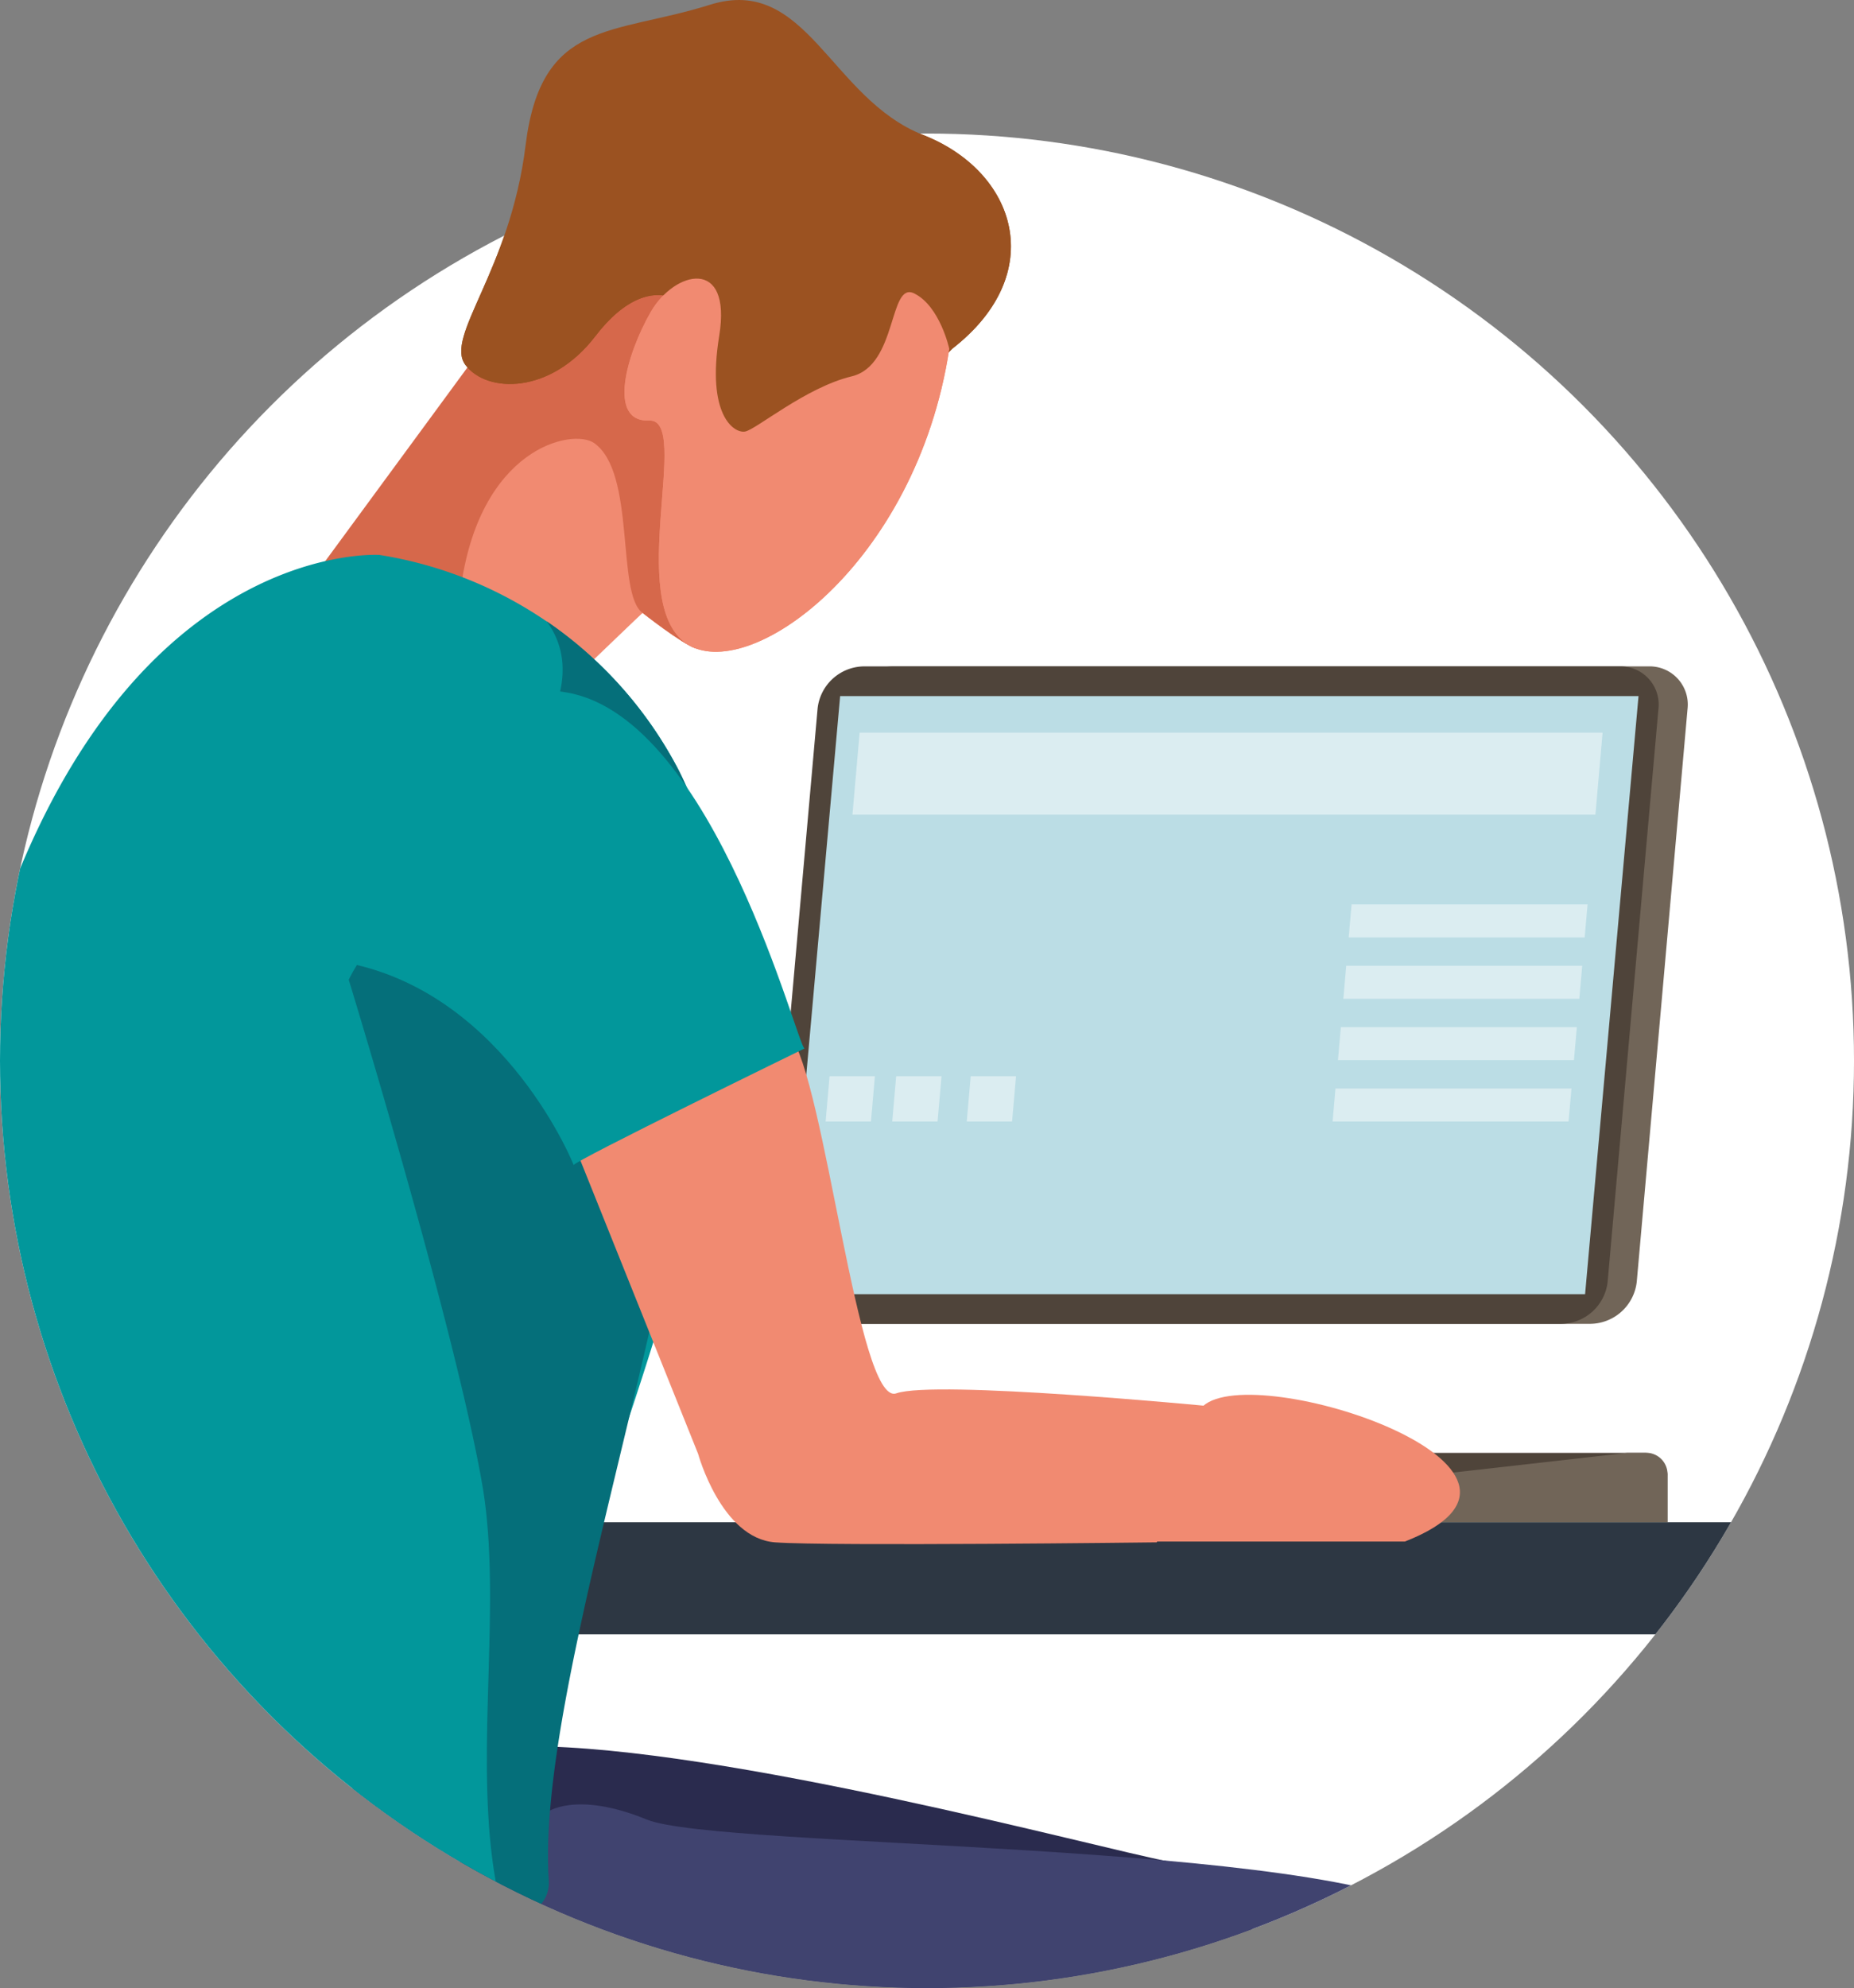 <svg xmlns="http://www.w3.org/2000/svg" xmlns:xlink="http://www.w3.org/1999/xlink" width="199.595" height="213.968" viewBox="0 0 199.595 213.968">
  <rect x="0" y="0" width="199.595" height="213.968" fill="#808080" stroke="none"/>
  <defs>
    <clipPath id="clip-path">
      <circle id="Ellipse_285" data-name="Ellipse 285" cx="99.798" cy="99.798" r="99.798" transform="translate(0 0)" fill="#fff"/>
    </clipPath>
  </defs>
  <g id="Group_1823" data-name="Group 1823" transform="translate(0)">
    <g id="Mask_Group_1" data-name="Mask Group 1" transform="translate(0 14.373)" clip-path="url(#clip-path)">
      <rect id="Rectangle_730" data-name="Rectangle 730" width="199.595" height="199.595" transform="translate(0 0)" fill="#fff"/>
      <g id="Group_1816" data-name="Group 1816" transform="translate(82.532 57.351)">
        <g id="Group_1573" data-name="Group 1573" transform="translate(0 0)">
          <path id="Path_1831" data-name="Path 1831" d="M264.042,542.2H345.4a5.086,5.086,0,0,0,4.984-4.543l5.469-61.675a4.107,4.107,0,0,0-4.177-4.543H270.318a5.086,5.086,0,0,0-4.984,4.543l-5.47,61.675A4.108,4.108,0,0,0,264.042,542.2Z" transform="translate(-256.707 -471.442)" fill="#716558"/>
          <path id="Path_1832" data-name="Path 1832" d="M269.236,542.2H350.6a5.085,5.085,0,0,0,4.983-4.543l5.47-61.675a4.107,4.107,0,0,0-4.178-4.543H275.512a5.086,5.086,0,0,0-4.984,4.543l-5.469,61.675A4.107,4.107,0,0,0,269.236,542.2Z" transform="translate(-265.041 -471.442)" fill="#4f443a"/>
          <path id="Path_1833" data-name="Path 1833" d="M354.568,541.1H268.616l5.753-64.371H360.32Z" transform="translate(-266.455 -473.533)" fill="#bbdde5"/>
          <g id="Group_1525" data-name="Group 1525" transform="translate(6.35 7.132)" opacity="0.468">
            <path id="Path_1888" data-name="Path 1888" d="M6147,6850.43h25.405l.312-3.557h-25.405Z" transform="translate(-6090.687 -6828.391)" fill="#fff"/>
            <path id="Path_1890" data-name="Path 1890" d="M6145.591,6839.574h79.986l.771-8.829h-79.985Z" transform="translate(-6142.701 -6830.745)" fill="#fff"/>
            <path id="Path_1891" data-name="Path 1891" d="M6147.507,6856.193h25.405l.312-3.556h-25.406Z" transform="translate(-6091.771 -6827.55)" fill="#fff"/>
            <path id="Path_1892" data-name="Path 1892" d="M6213.954,6867.892h4.881l.427-4.881h-4.881Z" transform="translate(-6213.954 -6826.036)" fill="#fff"/>
            <path id="Path_1893" data-name="Path 1893" d="M6207.694,6867.892h4.881l.427-4.881h-4.882Z" transform="translate(-6200.522 -6826.036)" fill="#fff"/>
            <path id="Path_1894" data-name="Path 1894" d="M6148.012,6861.958h25.406l.311-3.557h-25.406Z" transform="translate(-6092.853 -6826.708)" fill="#fff"/>
            <path id="Path_1895" data-name="Path 1895" d="M6148.516,6867.724h25.405l.311-3.558h-25.406Z" transform="translate(-6093.936 -6825.868)" fill="#fff"/>
            <path id="Path_1896" data-name="Path 1896" d="M6200.694,6867.892h4.88l.427-4.881h-4.881Z" transform="translate(-6185.5 -6826.036)" fill="#fff"/>
          </g>
        </g>
      </g>
      <rect id="Rectangle_729" data-name="Rectangle 729" width="136.467" height="12.069" transform="translate(53.844 149.464)" fill="#2d3743"/>
      <g id="Group_1817" data-name="Group 1817" transform="translate(82.532 142.002)">
        <path id="Path_1834" data-name="Path 1834" d="M510.225,629.523V634.5H413.245v-1.68a2.461,2.461,0,0,1,2.2-2.461l34.588-3.321h57.752A2.459,2.459,0,0,1,510.225,629.523Z" transform="translate(-413.245 -627.042)" fill="#4f443a"/>
        <path id="Path_1835" data-name="Path 1835" d="M448.81,629.523V634.5H413.245v-1.68a2.336,2.336,0,0,1,1.87-2.461l29.37-3.321h2.255A2.3,2.3,0,0,1,448.81,629.523Z" transform="translate(-351.83 -627.042)" fill="#716558"/>
      </g>
      <g id="Group_1814" data-name="Group 1814" transform="translate(-5.647 -14.373)">
        <g id="Group_179" data-name="Group 179" transform="translate(33.266 187.944)">
          <g id="Group_178" data-name="Group 178" transform="translate(40.182 141.53)">
            <path id="Path_535" data-name="Path 535" d="M502.069,533.015a60.435,60.435,0,0,1-5.177,9.752l15.383,2.434s4.673-11.559,4.772-10.857S502.069,533.015,502.069,533.015Z" transform="translate(-491.992 -533.015)" fill="#a5a7aa"/>
            <path id="Path_536" data-name="Path 536" d="M510.73,540.116c-4.86-3.178-9.736-5.982-14.324,1.331-4.894,7.8-.9,14.312,2.395,17.456h18.891Z" transform="translate(-494.12 -530.089)" fill="#2d1f29"/>
            <path id="Path_537" data-name="Path 537" d="M496.768,549.318l1.071,1.949a1.977,1.977,0,0,0,1.73,1.023h17.575l-1.485-2.973Z" transform="translate(-492.087 -520.505)" fill="#2d1f29"/>
          </g>
          <path id="Path_538" data-name="Path 538" d="M500.726,452.935c20.92.014,61.25,10.956,68.733,12.384s18.66,14.27,6.149,36.745S538.44,598.7,538.44,598.7l-16.8-4.238s8.365-17.175,8.476-49.949c.069-20.035,2.444-28.872,16.6-45.663l-75.332,3.065Z" transform="translate(-471.384 -452.935)" fill="#2a2b4e"/>
        </g>
        <g id="Group_185" data-name="Group 185">
          <g id="Group_181" data-name="Group 181" transform="translate(39.656)">
            <g id="Group_180" data-name="Group 180" transform="translate(0 18.268)">
              <path id="Path_539" data-name="Path 539" d="M512.552,408.463c-1.516-.488-5.763-3.841-5.763-3.841l-3.731,3.287s-8.8-1.529-23.66-11.373l24.167-39.607,24.665,9.844Z" transform="translate(-471.625 -356.93)" fill="#f18a71"/>
              <path id="Path_540" data-name="Path 540" d="M511.708,408.463c-1.516-.488-5.763-3.841-5.763-3.841L494.1,415.971s1.256-1.817-13.6-11.661l22.223-47.379,24.666,9.844Z" transform="translate(-470.781 -356.93)" fill="#f18a71"/>
              <path id="Path_541" data-name="Path 541" d="M504.948,386.346c-2.321-1.622-12.458.474-14.4,16.021-3.091-2.649-11.451.769-15.547-1.944l31.94-43.493,24.665,9.844-15.678,41.689c-1.516-.488-5.763-3.841-5.763-3.841C507.311,402.578,509.485,389.515,504.948,386.346Z" transform="translate(-475 -356.93)" fill="#d6684b"/>
            </g>
            <path id="Path_542" data-name="Path 542" d="M536.7,384.137c10.468-8.117,6.917-19.068-3.107-23.011s-12.531-17.3-22.972-14.017-18.168,1.532-19.84,15.113-8.771,20.588-6.474,23.654,9.174,3.192,13.992-3.111c6.265-8.2,12.739-4.228,12.948,5.793s9.607,12.868,11.9,10.019S536.7,384.137,536.7,384.137Z" transform="translate(-468.206 -346.594)" fill="#9b5221"/>
            <path id="Path_543" data-name="Path 543" d="M528.763,371.115c-3.567,23.382-21.8,36.261-28.336,31.7s.6-24.176-3.962-23.978-2.437-7.183.173-11.709c2.559-4.436,8.743-5.926,7.356,2.594s1.585,10.5,2.775,10.3,6.539-4.756,11.493-5.944,3.963-10.3,6.737-8.918S528.763,371.115,528.763,371.115Z" transform="translate(-460.576 -333.572)" fill="#f18a71"/>
          </g>
          <path id="Path_544" data-name="Path 544" d="M510.219,534.744c-5.684,6.97-9.275,8.612-7.621,19.89l26.36-15.054Z" transform="translate(-414.477 -202.214)" fill="#b6babf"/>
          <path id="Path_545" data-name="Path 545" d="M612.664,471.326c-11.928-8.271-77.937-7.317-85.73-10.5S516.1,460.1,516.1,460.1l-1.836-7.165-60.52,14.443L455.2,475.3c-.636,34.038,24.812,29.425,36.9,29.425h92.253c-7,5.09-9.238,8.4-14.892,33.594s-22.064,59.2-22.064,59.2l18.739,4.836s47-84.427,52.254-93.653S624.594,479.6,612.664,471.326Z" transform="translate(-451.655 -264.991)" fill="#40436f"/>
          <g id="Group_182" data-name="Group 182" transform="translate(87.495 336.903)">
            <path id="Path_546" data-name="Path 546" d="M529.054,537.681s10.019,5.551,15.427,9.535,19.012,2.563,20.323,11.387H504.631s-5.733-11.85-.049-18.819c0,0,7.58,5.724,13.351,3.163S521.523,535.739,529.054,537.681Z" transform="translate(-502.068 -537.219)" fill="#382632"/>
            <path id="Path_547" data-name="Path 547" d="M503.518,549.318l.969,1.9a1.976,1.976,0,0,0,1.76,1.076h55.469a1.976,1.976,0,0,0,1.976-1.976v-1Z" transform="translate(-500.955 -527.934)" fill="#382632"/>
          </g>
          <g id="Group_184" data-name="Group 184" transform="translate(0 59.715)">
            <path id="Path_549" data-name="Path 549" d="M530.927,402.911c19.324,35.777-22.882,99.207-18.412,124.309-10.58,5.569-15.779-8.729-41.959,31.18,0,0-27.942-85.676-14.187-132.786s42.675-45.223,42.675-45.223A44.113,44.113,0,0,1,530.927,402.911Z" transform="translate(-452.562 -380.381)" fill="#02979b"/>
            <path id="Path_550" data-name="Path 550" d="M493.762,524.117c-4.065-14.1.078-32.645-2.4-46.837C488.331,459.959,477,423.015,477,423.015c5.028-10.45,29.686-27.12,21.305-38.59a43.974,43.974,0,0,1,13.869,15.383c13.736,24.92-15.524,92.871-13.633,120.211a3.5,3.5,0,0,1-2.709,3.606Z" transform="translate(-433.809 -377.278)" fill="#056f7a"/>
            <g id="Group_183" data-name="Group 183" transform="translate(42.231 14.564)">
              <path id="Path_551" data-name="Path 551" d="M530.869,432.576c5.6-5.042,41.589,6.812,21.733,14.582h-27.72Z" transform="translate(-437.937 -355.525)" fill="#f18a71"/>
              <path id="Path_1907" data-name="Path 1907" d="M87.727,68.043S58.278,65.2,54.116,66.667,46.453,32.83,42.622,28.055c-1.24-1.545-23.948,7.536-24.711,8.075L32.777,73.173s2.489,9.1,8.282,9.531,41.1,0,41.1,0Z" transform="translate(5.793 9.018)" fill="#f18a71"/>
              <path id="Path_552" data-name="Path 552" d="M477.548,418.038c-4.941-11.251,7.61-32.049,23.472-29.14s24.748,38.328,25.474,38.287c0,0-25.036,12.212-24.864,12.56S494.509,421.552,477.548,418.038Z" transform="translate(-476.457 -388.622)" fill="#02979b"/>
            </g>
          </g>
        </g>
      </g>
      <g id="Group_1815" data-name="Group 1815" transform="translate(-92.747 98.325)">
        <g id="Group_187" data-name="Group 187" transform="translate(68.049 144.316)">
          <rect id="Rectangle_213" data-name="Rectangle 213" width="87.166" height="16.491" transform="translate(13.546)" fill="#515e71"/>
          <path id="Path_553" data-name="Path 553" d="M513.638,589.1h4.123l-14.135-87.755H492.435Z" transform="translate(-402.914 -484.856)" fill="#515e71"/>
          <path id="Path_554" data-name="Path 554" d="M441.783,589.1h4.123l21.2-87.755h-11.19Z" transform="translate(-441.783 -484.856)" fill="#515e71"/>
        </g>
        <g id="Group_188" data-name="Group 188" transform="translate(25.644 144.316)">
          <rect id="Rectangle_214" data-name="Rectangle 214" width="87.166" height="16.491" transform="translate(13.546)" fill="#0a2f4c"/>
          <path id="Path_555" data-name="Path 555" d="M489.644,589.1h4.123l-14.135-87.755h-11.19Z" transform="translate(-378.92 -484.856)" fill="#0a2f4c"/>
          <path id="Path_556" data-name="Path 556" d="M417.789,589.1h4.123l21.2-87.755h-11.19Z" transform="translate(-417.789 -484.856)" fill="#0a2f4c"/>
        </g>
        <path id="Path_557" data-name="Path 557" d="M446.781,481.9v17.877H552.254" transform="translate(-369.898 -355.462)" fill="#fffad2"/>
        <path id="Path_558" data-name="Path 558" d="M440.827,547.61l82.454-3.535L489.721,428.4a23.043,23.043,0,0,0-23.181-18.034l-32.617.974A23.044,23.044,0,0,0,412.016,438.9Z" transform="translate(-396.925 -410.36)" fill="#fffad2"/>
        <path id="Path_559" data-name="Path 559" d="M432.546,547.61,515,544.075,481.44,428.4a23.043,23.043,0,0,0-23.181-18.034l-32.617.974A23.044,23.044,0,0,0,403.735,438.9Z" transform="translate(-403.28 -410.36)" fill="#d6ce95"/>
        <path id="Path_560" data-name="Path 560" d="M418.789,499.778l154.523-.173a3.5,3.5,0,0,0,3.46-4.243,17.707,17.707,0,0,0-17.189-13.46H418.789Z" transform="translate(-391.378 -355.462)" fill="#d6ce95"/>
      </g>
    </g>
    <path id="Path_2812" data-name="Path 2812" d="M536.7,384.137c10.468-8.117,6.917-19.068-3.107-23.011s-12.531-17.3-22.972-14.017-18.168,1.532-19.84,15.113-8.771,20.588-6.474,23.654,9.174,3.192,13.992-3.111c6.265-8.2,12.739-4.228,12.948,5.793s9.607,12.868,11.9,10.019S536.7,384.137,536.7,384.137Z" transform="translate(-434.197 -346.594)" fill="#9b5221"/>
    <path id="Path_2813" data-name="Path 2813" d="M528.763,371.115c-3.567,23.382-21.8,36.261-28.336,31.7s.6-24.176-3.962-23.978-2.437-7.183.173-11.709c2.559-4.436,8.743-5.926,7.356,2.594s1.585,10.5,2.775,10.3,6.539-4.756,11.493-5.944,3.963-10.3,6.737-8.918S528.763,371.115,528.763,371.115Z" transform="translate(-426.567 -333.573)" fill="#f18a71"/>
  </g>
</svg>
